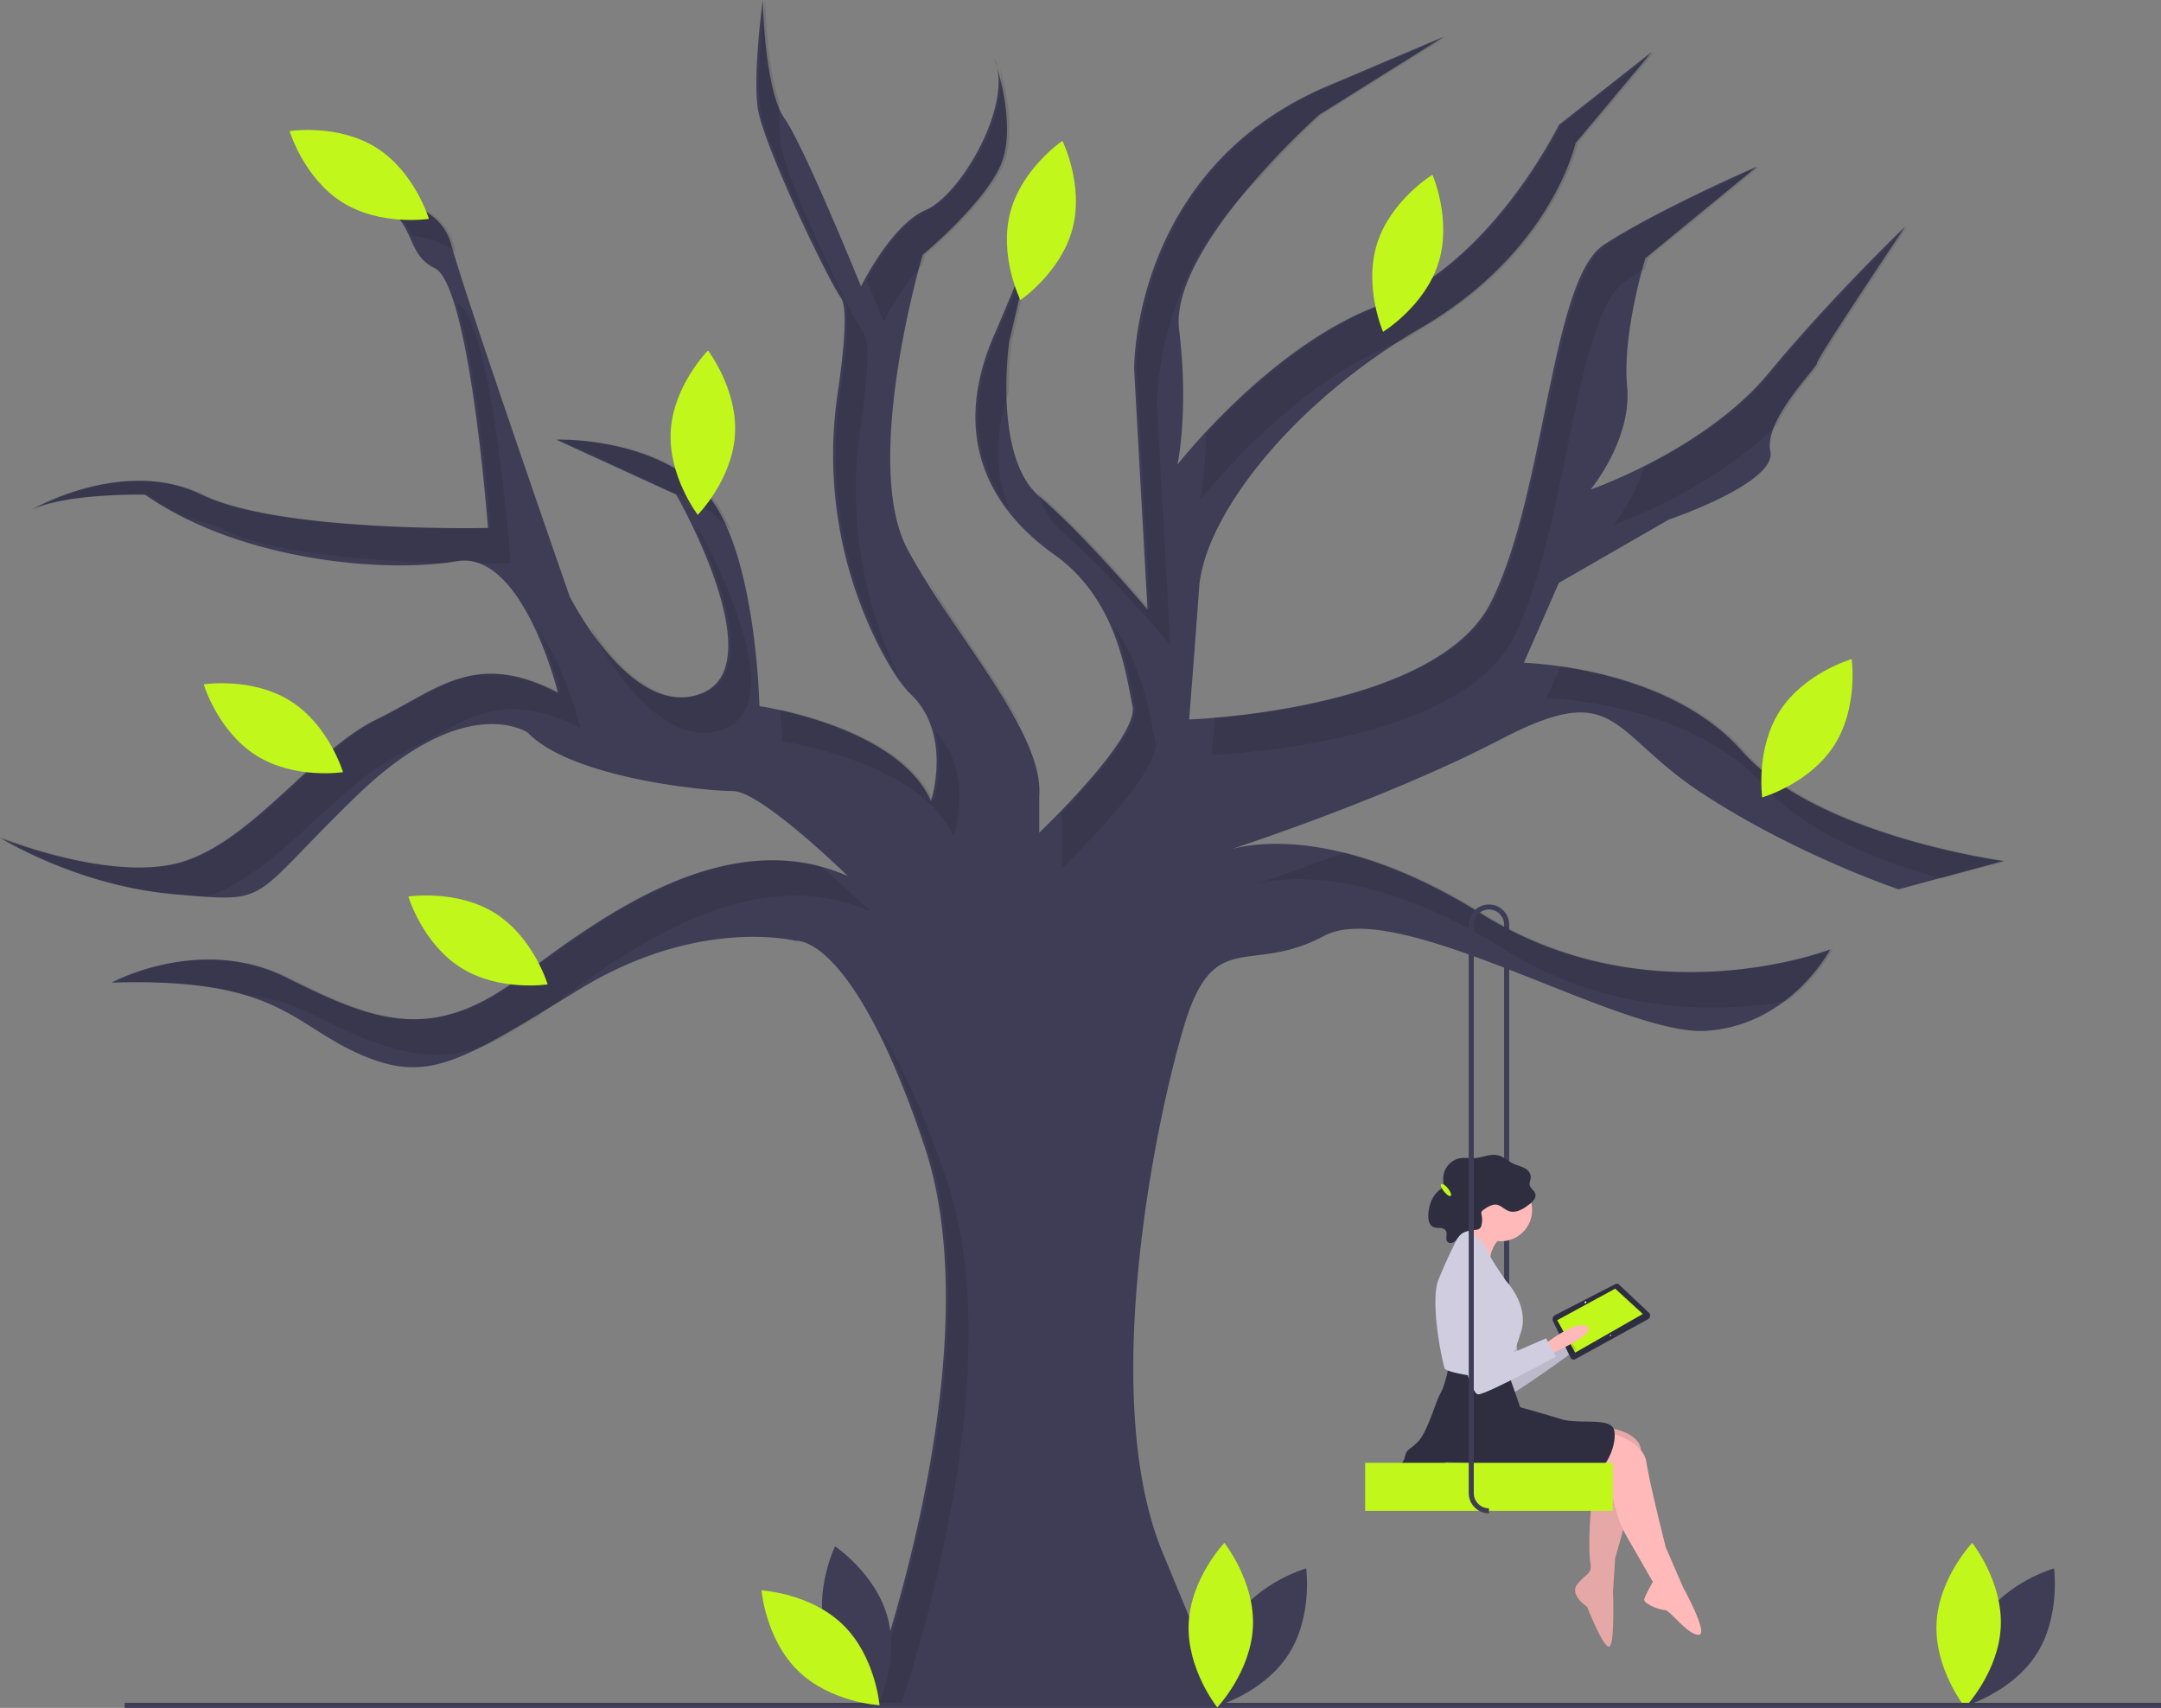 <svg id="bc533fab-02ef-422d-9322-6d24acb0347b" data-name="Layer 1" xmlns="http://www.w3.org/2000/svg" width="855.332" height="676.006" viewBox="0 0 855.332 676.006"><rect x="0" y="0" width="855.332" height="676.006" fill="#808080" stroke="none"/><title>tree_swing</title><path d="M769.666,696.851h-2V478.003a5.98,5.98,0,0,0-2.213-4.653l1.264-1.551a7.973,7.973,0,0,1,2.949,6.204Z" transform="translate(-172.334 -111.997)" fill="#3f3d56"/><path d="M515.11,787.003S566.527,649.892,538.182,565.517s-50.757-81.08-50.757-81.08-38.233-9.888-85.694,19.116-59.986,37.574-87.012,25.708-32.3-30.323-98.219-28.345c0,0,34.937-19.116,69.214-1.978s57.349,26.367,92.286,0S461.057,438.294,507.859,458.729c0,0-34.278-33.618-45.484-33.618s-63.941-5.273-81.08-23.071c0,0-24.39-17.139-67.896,25.049s-32.959,42.188-71.851,38.892-69.214-22.412-69.214-22.412,45.484,18.457,73.17,9.229,51.416-44.165,75.806-56.031,38.892-27.686,71.851-10.547c0,0-13.843-56.69-40.21-52.076s-84.376.659-123.268-26.367c0,0-30.982-.659-44.825,5.933,0,0,36.255-21.094,67.237-5.933S365.475,320.959,365.475,320.959s-7.251-96.241-21.094-102.833-5.273-23.731-30.982-27.027c0,0,31.641-3.955,37.574,17.798s46.802,139.088,46.802,139.088,25.049,50.098,52.735,38.233-10.547-78.443-10.547-78.443L392.502,286.022s35.596-1.318,57.349,19.116,23.071,86.353,23.071,86.353,54.712,7.91,67.896,37.574c0,0,8.569-26.367-7.91-42.188-4.12-3.955-8.446-10.835-12.617-18.931a167.202,167.202,0,0,1-16.346-100.714c2.456-16.865,3.967-33.355,1.277-37.241C499.29,221.422,474.241,168.687,472.263,154.844s1.978-42.847,1.978-42.847.659,35.596,8.569,46.802,30.323,66.578,30.323,66.578,11.865-24.39,25.708-30.323,34.937-42.188,27.027-59.986c0,0,9.888,27.686,1.978,43.506s-30.323,34.278-30.323,34.278-24.39,82.398-5.933,116.676,54.053,72.51,52.076,97.559v14.502s39.551-37.574,36.914-50.098-5.933-42.188-30.982-59.986-41.529-46.143-23.731-87.012,17.798-48.121,17.798-48.121L571.8,247.13s-6.592,45.484,11.865,61.304,42.847,44.825,42.847,44.825l-5.273-94.923s-1.318-77.784,74.488-111.402l48.121-20.435L694.409,157.481s-59.327,52.735-55.372,85.035-.659,53.394-.659,53.394,36.914-47.461,80.421-63.282,70.533-71.192,70.533-71.192L826.246,132.432l-30.323,36.255s-9.229,42.847-61.304,73.17-85.694,75.147-87.672,102.833-3.955,52.076-3.955,52.076,97.559-3.296,119.313-46.143,23.731-127.882,44.825-141.725,60.645-30.982,60.645-30.982l-44.165,36.255s-9.229,29.663-7.251,50.757-14.502,40.869-14.502,40.869,45.484-15.82,70.533-46.143,54.053-58.008,54.053-58.008-34.937,52.076-34.937,54.053-21.094,22.412-18.457,34.937-40.21,27.027-40.21,27.027l-43.506,25.049L775.489,374.353s56.69,1.318,86.353,34.937S965.334,452.796,965.334,452.796L923.805,464.002s-39.551-13.184-77.125-37.574-33.618-46.143-80.421-21.753-110.743,44.825-110.743,44.825,36.914-17.139,103.492,24.39,137.77,13.843,137.77,13.843-15.82,30.323-49.439,32.3-121.29-53.394-150.953-37.574-43.506-3.955-55.372,35.596S607.396,665.713,632.445,726.358l25.049,60.645Z" transform="translate(-172.334 -111.997)" fill="#3f3d56"/><path d="M763.305,350.622c-17.673,34.81-85.381,43.515-110.16,45.556-.695,8.936-1.153,14.587-1.153,14.587s97.559-3.296,119.312-46.143,23.731-127.882,44.825-141.725c2.237-1.468,4.683-2.973,7.266-4.491.725-2.661,1.213-4.235,1.213-4.235l44.165-36.255s-39.551,17.139-60.645,30.982S785.058,307.775,763.305,350.622Z" transform="translate(-172.334 -111.997)" opacity="0.1"/><path d="M823.111,296.994a75.568,75.568,0,0,1-12.255,22.804s39.605-13.778,65.254-40.26c4.984-10.937,16.395-22.383,16.395-23.838,0-1.978,34.937-54.053,34.937-54.053s-29.004,27.686-54.053,58.008C859.193,276.84,838.435,289.365,823.111,296.994Z" transform="translate(-172.334 -111.997)" opacity="0.1"/><path d="M584.666,308.434c-.455-.39-.89-.803-1.315-1.228,1.981,6.073,4.946,11.482,9.315,15.228,18.457,15.82,42.847,44.825,42.847,44.825l-5.274-94.923s-.87-51.724,39.916-89.045a317.188,317.188,0,0,1,25.253-25.811l49.439-30.982L696.727,146.934c-75.806,33.618-74.488,111.402-74.488,111.402l5.274,94.923S603.123,324.255,584.666,308.434Z" transform="translate(-172.334 -111.997)" opacity="0.1"/><path d="M649.629,284.027c-.144,16.23-2.25,25.882-2.25,25.882s36.899-47.441,80.393-63.272c2.571-1.626,5.178-3.227,7.848-4.782,52.076-30.323,61.304-73.17,61.304-73.17L827.246,132.432l-36.914,29.004s-27.027,55.372-70.533,71.192C690.143,243.412,663.555,268.893,649.629,284.027Z" transform="translate(-172.334 -111.997)" opacity="0.1"/><path d="M592.666,441.088v14.502s39.551-37.574,36.914-50.098c-2.016-9.578-4.431-29.177-16.653-45.83,5.509,12.585,7.186,24.861,8.653,31.83,1.891,8.981-17.911,30.842-29.268,42.493A30.061,30.061,0,0,1,592.666,441.088Z" transform="translate(-172.334 -111.997)" opacity="0.1"/><path d="M539.612,341.567c.313.668.636,1.325.979,1.961,10.108,18.773,25.348,38.728,36.75,57.058C568.125,382.434,552.088,361.676,539.612,341.567Z" transform="translate(-172.334 -111.997)" opacity="0.1"/><path d="M760.009,473.89c-21.684-13.526-40.219-20.825-55.36-24.523-15.882,5.978-28.954,10.435-35.532,12.624,11.796-3.054,45.972-7.11,98.891,25.899,41.52,25.899,84.833,24.878,111.556,20.441a69.066,69.066,0,0,0,18.214-20.599S826.587,515.419,760.009,473.89Z" transform="translate(-172.334 -111.997)" opacity="0.1"/><path d="M571.748,313.503c-5.316-13.025-6.192-28.523-.085-46.683a142.461,142.461,0,0,1,1.137-19.69L583.18,202.729c-1.914,6.403-6.292,18.756-16.312,41.764C554.183,273.622,558.917,296.383,571.748,313.503Z" transform="translate(-172.334 -111.997)" opacity="0.1"/><path d="M862.842,409.29c-20.572-23.315-54.136-31.093-72.782-33.671l-5.571,12.735s56.69,1.318,86.353,34.937c16.45,18.643,46.477,29.985,69.968,36.394l25.524-6.887S892.505,442.908,862.842,409.29Z" transform="translate(-172.334 -111.997)" opacity="0.1"/><path d="M459.51,400.218c27.686-11.865-10.547-78.443-10.547-78.443l-1.046-.479c9.532,20.11,23.355,56.453,3.593,64.922-18.492,7.925-35.806-11.792-45.267-25.762.344.988.532,1.529.532,1.529S431.824,412.084,459.51,400.218Z" transform="translate(-172.334 -111.997)" opacity="0.1"/><path d="M549.819,443.065s8.342-25.715-7.33-41.591c3.843,13.678-.67,27.591-.67,27.591-10.199-22.947-45.242-32.874-60.592-36.194.595,7.64.696,12.621.696,12.621S536.635,413.402,549.819,443.065Z" transform="translate(-172.334 -111.997)" opacity="0.1"/><path d="M583.18,202.729c1.485-4.97,1.486-6.356,1.486-6.356Z" transform="translate(-172.334 -111.997)" opacity="0.1"/><path d="M254.104,466.922c.133-.043.268-.082.4-.126,27.686-9.229,51.416-44.165,75.806-56.031s38.892-27.686,71.851-10.547c0,0-5.766-23.602-16.94-39.109a153.787,153.787,0,0,1,8.94,25.109c-32.959-17.139-47.461-1.318-71.851,10.547s-48.121,46.802-75.806,56.031-73.17-9.229-73.17-9.229,30.323,19.116,69.214,22.412C246.998,466.357,250.794,466.689,254.104,466.922Z" transform="translate(-172.334 -111.997)" opacity="0.1"/><path d="M230.683,307.775a125.866,125.866,0,0,0,16.053,9.405,53.023,53.023,0,0,1,14.359,4.595c19.932,9.754,61.14,12.414,88.002,13.071,1.712-.206,3.34-.438,4.853-.703a17.269,17.269,0,0,1,9.255.898c6.979.021,11.27-.081,11.27-.081s-7.251-96.241-21.094-102.833c-.104-.05-.196-.106-.298-.157,8.818,28.287,13.392,88.99,13.392,88.99s-82.398,1.978-113.38-13.184-67.237,5.933-67.237,5.933C199.702,307.116,230.683,307.775,230.683,307.775Z" transform="translate(-172.334 -111.997)" opacity="0.1"/><path d="M528.926,787.003c12.078-37.026,41.125-139.411,18.256-207.486-9.876-29.399-19.03-48.146-26.769-60.105,5.787,11.322,12.114,26.297,18.769,46.105C567.527,649.892,516.11,787.003,516.11,787.003Z" transform="translate(-172.334 -111.997)" opacity="0.1"/><path d="M271.496,506.219A67.289,67.289,0,0,1,294.714,512.939c27.071,13.536,47.157,22.12,71.614,12.15,5.571-2.943,11.803-6.585,18.99-10.921.56-.409,1.115-.801,1.682-1.229,34.937-26.367,83.057-60.645,129.859-40.21,0,0-9.459-9.274-20.062-18.081C453.9,444.124,410.94,474.833,379,498.939c-34.937,26.367-58.008,17.139-92.286,0s-69.214,1.978-69.214,1.978C242.969,500.152,259.38,502.44,271.496,506.219Z" transform="translate(-172.334 -111.997)" opacity="0.1"/><path d="M338.405,211.727a17.244,17.244,0,0,0,2.711,3.466A19.454,19.454,0,0,0,338.405,211.727Z" transform="translate(-172.334 -111.997)" opacity="0.1"/><path d="M458.851,319.139a32.094,32.094,0,0,1,2.858,3.081c-2.888-6.942-6.454-12.944-10.858-17.081-21.753-20.435-57.349-19.116-57.349-19.116L438.143,306.483A63.75,63.75,0,0,1,458.851,319.139Z" transform="translate(-172.334 -111.997)" opacity="0.1"/><path d="M506.223,229.991c2.69,3.886,1.179,20.376-1.277,37.241a167.203,167.203,0,0,0,16.346,100.714,117.302,117.302,0,0,0,7.024,12.057,167.362,167.362,0,0,1-15.37-98.771c2.456-16.865,3.967-33.355,1.277-37.241C508.29,235.422,483.241,182.687,481.263,168.844a95.931,95.931,0,0,1-.413-16.175c-5.12-14.528-5.609-40.672-5.609-40.672s-3.955,29.004-1.978,42.847S500.29,221.422,506.223,229.991Z" transform="translate(-172.334 -111.997)" opacity="0.1"/><path d="M522.133,239.377s6.387-13.117,15.252-22.452c.704-2.605,1.137-4.072,1.137-4.072s22.412-18.457,30.323-34.278c6.123-12.246,1.583-31.593-.781-39.714,3.927,18.706-15.302,50.656-28.223,56.193-11.205,4.802-21.111,21.693-24.481,27.958C519.331,232.454,522.133,239.377,522.133,239.377Z" transform="translate(-172.334 -111.997)" opacity="0.1"/><path d="M568.064,138.861a18.863,18.863,0,0,0-1.197-3.793S567.374,136.491,568.064,138.861Z" transform="translate(-172.334 -111.997)" opacity="0.1"/><path d="M335.237,205.25c5.81.711,12.492,2.494,17.59,6.628-.333-1.125-.623-2.133-.854-2.98-5.933-21.753-37.574-17.798-37.574-17.798C328.699,192.933,332.392,199.049,335.237,205.25Z" transform="translate(-172.334 -111.997)" opacity="0.1"/><path d="M956.864,753.135c-9.831,15.076-7.137,34.251-7.137,34.251s18.633-5.268,28.464-20.345,7.137-34.251,7.137-34.251S966.695,738.059,956.864,753.135Z" transform="translate(-172.334 -111.997)" fill="#3f3d56"/><path d="M964.249,755.8c-.777,17.982-14.125,32.009-14.125,32.009s-12.088-15.127-11.311-33.108,14.125-32.009,14.125-32.009S965.026,737.819,964.249,755.8Z" transform="translate(-172.334 -111.997)" fill="#c1f71a"/><path d="M791.096,642.007s11.312-11.867,15.942-9.48-13.312,12.999-13.312,12.999Z" transform="translate(-172.334 -111.997)" fill="#ffb9b9"/><path d="M791.096,642.007s11.312-11.867,15.942-9.48-13.312,12.999-13.312,12.999Z" transform="translate(-172.334 -111.997)" opacity="0.1"/><path d="M756.582,616.106s-4.158,7.453-3.07,15.488,11.039,33.817,14.422,33.359,28.443-18.924,28.443-18.924l-4.78-6.674-18.307,11.092S770.502,610.776,756.582,616.106Z" transform="translate(-172.334 -111.997)" fill="#d0cde1"/><path d="M824.464,634.251l-28.539,15.676a1.359,1.359,0,0,1-1.998-.59l-6.991-14.614a1.824,1.824,0,0,1,.935-2.191l23.695-12.213a1.383,1.383,0,0,1,1.813.347L825.213,631.817A1.758,1.758,0,0,1,824.464,634.251Z" transform="translate(-172.334 -111.997)" fill="#2f2e41"/><polygon points="650.225 520.094 623.47 535.387 616.35 522.555 639.302 510.073 650.225 520.094" fill="#c1f71a"/><ellipse cx="799.853" cy="627.456" rx="0.394" ry="0.336" transform="translate(-366.693 727.612) rotate(-50.158)" fill="#f2f2f2"/><ellipse cx="809.787" cy="640.585" rx="0.263" ry="0.224" transform="translate(-373.204 739.957) rotate(-50.158)" fill="#f2f2f2"/><path d="M756.582,616.106s-4.158,7.453-3.07,15.488,11.039,33.817,14.422,33.359,28.443-18.924,28.443-18.924l-4.78-6.674-18.307,11.092S770.502,610.776,756.582,616.106Z" transform="translate(-172.334 -111.997)" opacity="0.1"/><path d="M783.448,644.275s12.802-10.242,17.07-7.255-14.936,11.095-14.936,11.095Z" transform="translate(-172.334 -111.997)" fill="#ffb9b9"/><circle cx="594.044" cy="478.935" r="12.376" fill="#ffb9b9"/><path d="M809.053,677.134s13.229,1.707,12.802,9.815S811.613,728.77,811.613,728.77l-.853,13.229s.853,22.191-1.707,21.764-8.535-15.79-8.535-15.79-7.255-4.694-3.841-8.962,5.974-3.841,5.121-8.535-.427-24.324,2.134-30.299,4.052-9.27,4.052-9.27l-8.32-.546Z" transform="translate(-172.334 -111.997)" fill="#ffb9b9"/><path d="M809.053,677.134s13.229,1.707,12.802,9.815S811.613,728.77,811.613,728.77l-.853,13.229s.853,22.191-1.707,21.764-8.535-15.79-8.535-15.79-7.255-4.694-3.841-8.962,5.974-3.841,5.121-8.535-.427-24.324,2.134-30.299,4.052-9.27,4.052-9.27l-8.32-.546Z" transform="translate(-172.334 -111.997)" opacity="0.1"/><path d="M809.906,679.268s12.802,2.987,14.083,11.522S831.67,724.503,831.67,724.503l6.828,15.79s10.669,19.203,5.974,18.777-11.095-9.815-13.229-9.815-8.535-2.56-8.108-4.267,3.414-6.828,3.414-6.828l-10.325-17.985a43.682,43.682,0,0,1-4.478-11.083c-1.061-4.212-2.267-9.372-2.267-11.046,0-2.987-8.535-4.267-8.535-4.267Z" transform="translate(-172.334 -111.997)" fill="#ffb9b9"/><path d="M768.085,651.956l5.974,17.07s9.388,2.56,16.216,4.694,19.63-.853,20.91,4.267-2.56,14.083-6.401,16.216-5.974,4.267-18.35.853-41.821-4.267-41.821-4.267a21.392,21.392,0,0,1-9.388,2.987c-5.548.427-6.828.853-8.535-.427s.853-1.28,1.707-4.694,1.28-2.134,5.121-5.974,6.828-15.363,8.962-19.203,3.414-11.522,3.414-11.522Z" transform="translate(-172.334 -111.997)" fill="#2f2e41"/><path d="M767.232,601.174a12.496,12.496,0,0,0-5.121,9.815c0,6.401-12.802-6.828-12.802-6.828s6.828-8.535,6.828-11.095S767.232,601.174,767.232,601.174Z" transform="translate(-172.334 -111.997)" fill="#ffb9b9"/><path d="M751.015,598.613s7.681,2.987,9.388,7.255,8.108,13.229,8.108,13.229,8.962,9.388,5.974,19.63-5.548,12.802-5.548,14.509-4.267,4.694-7.681,4.267-16.216-2.134-17.07-3.841-5.974-26.031-2.56-34.993A207.067,207.067,0,0,1,751.015,598.613Z" transform="translate(-172.334 -111.997)" fill="#d0cde1"/><path d="M769.968,591.495c2.769.657,5.487-1.107,7.756-2.857,1.289-.993,2.707-2.41,2.312-4.009-.35-1.418-2.021-2.222-2.264-3.664-.169-1.002.417-1.976.464-2.992a4.226,4.226,0,0,0-2.484-3.624c-1.349-.727-2.88-1.03-4.266-1.68-2.117-.993-3.876-2.783-6.137-3.356-3.088-.783-6.233.884-9.408,1.1-1.922.131-3.868-.275-5.768.041a8.234,8.234,0,0,0-6.597,7.773c-.024,1.358.247,2.873-.564,3.951a5.978,5.978,0,0,1-1.086.983c-2.824,2.284-4.106,6.099-4.252,9.774-.072,1.809.307,3.958,1.912,4.727a7.088,7.088,0,0,0,2.675.372,2.794,2.794,0,0,1,2.362,1.128c.731,1.29-.364,3.194.592,4.32.718.845,2.119.565,2.958-.156s1.362-1.756,2.157-2.526c1.547-1.498,3.841-1.77,5.962-1.998a3.024,3.024,0,0,0,1.749-.573,2.703,2.703,0,0,0,.717-1.47,9.113,9.113,0,0,0,.011-3.861,2.146,2.146,0,0,1-.049-1.222,1.734,1.734,0,0,1,.626-.701c1.314-.987,3.616-2.424,5.324-2.153C766.565,589.124,768.056,591.042,769.968,591.495Z" transform="translate(-172.334 -111.997)" fill="#2f2e41"/><path d="M752.722,613.976s-5.121,6.828-5.121,14.936,6.401,34.993,9.815,34.993,30.726-14.936,30.726-14.936l-3.841-7.255-19.63,8.535S767.232,610.562,752.722,613.976Z" transform="translate(-172.334 -111.997)" fill="#d0cde1"/><rect x="540.332" y="579.006" width="98" height="19" fill="#c1f71a"/><path d="M761.666,711.003a8.009,8.009,0,0,1-8-8v-225a8,8,0,0,1,13.051-6.204l-1.264,1.551a6,6,0,0,0-9.787,4.653v225a6.007,6.007,0,0,0,6,6Z" transform="translate(-172.334 -111.997)" fill="#3f3d56"/><rect x="49.332" y="674.006" width="806" height="2" fill="#3f3d56"/><ellipse cx="744.666" cy="583.003" rx="1" ry="3" transform="translate(-373.333 482.736) rotate(-38.768)" fill="#c1f71a"/><path d="M660.864,753.135c-9.831,15.076-7.137,34.251-7.137,34.251s18.633-5.268,28.464-20.345,7.137-34.251,7.137-34.251S670.695,738.059,660.864,753.135Z" transform="translate(-172.334 -111.997)" fill="#3f3d56"/><path d="M668.249,755.8c-.777,17.982-14.125,32.009-14.125,32.009s-12.088-15.127-11.311-33.108,14.125-32.009,14.125-32.009S669.026,737.819,668.249,755.8Z" transform="translate(-172.334 -111.997)" fill="#c1f71a"/><path d="M499.075,758.838c4.7,17.374,20.798,28.134,20.798,28.134s8.478-17.409,3.778-34.782-20.798-28.134-20.798-28.134S494.375,741.464,499.075,758.838Z" transform="translate(-172.334 -111.997)" fill="#3f3d56"/><path d="M505.982,755.104c12.897,12.554,14.472,31.854,14.472,31.854s-19.335-1.056-32.231-13.61-14.472-31.854-14.472-31.854S493.085,742.55,505.982,755.104Z" transform="translate(-172.334 -111.997)" fill="#c1f71a"/><path d="M463.236,284.044c-1.121,17.963-14.735,31.733-14.735,31.733s-11.796-15.355-10.675-33.319,14.735-31.733,14.735-31.733S464.357,266.08,463.236,284.044Z" transform="translate(-172.334 -111.997)" fill="#c1f71a"/><path d="M321.32,170.482c15.225,9.599,20.778,28.149,20.778,28.149s-19.132,2.987-34.357-6.612-20.778-28.149-20.778-28.149S306.095,160.883,321.32,170.482Z" transform="translate(-172.334 -111.997)" fill="#c1f71a"/><path d="M287.32,389.482c15.225,9.599,20.778,28.149,20.778,28.149s-19.132,2.987-34.357-6.612-20.778-28.149-20.778-28.149S272.095,379.883,287.32,389.482Z" transform="translate(-172.334 -111.997)" fill="#c1f71a"/><path d="M368.32,473.482c15.225,9.599,20.778,28.149,20.778,28.149s-19.132,2.987-34.357-6.612-20.778-28.149-20.778-28.149S353.095,463.883,368.32,473.482Z" transform="translate(-172.334 -111.997)" fill="#c1f71a"/><path d="M596.84,202.498c-4.591,17.403-20.622,28.263-20.622,28.263s-8.587-17.355-3.995-34.758,20.622-28.263,20.622-28.263S601.431,185.095,596.84,202.498Z" transform="translate(-172.334 -111.997)" fill="#c1f71a"/><path d="M741.675,216.068c-5.397,17.17-21.916,27.273-21.916,27.273s-7.77-17.736-2.373-34.906,21.916-27.273,21.916-27.273S747.072,198.897,741.675,216.068Z" transform="translate(-172.334 -111.997)" fill="#c1f71a"/><path d="M898.22,407.165c-9.775,15.112-28.389,20.449-28.389,20.449s-2.764-19.165,7.011-34.277,28.389-20.449,28.389-20.449S907.995,392.053,898.22,407.165Z" transform="translate(-172.334 -111.997)" fill="#c1f71a"/></svg>